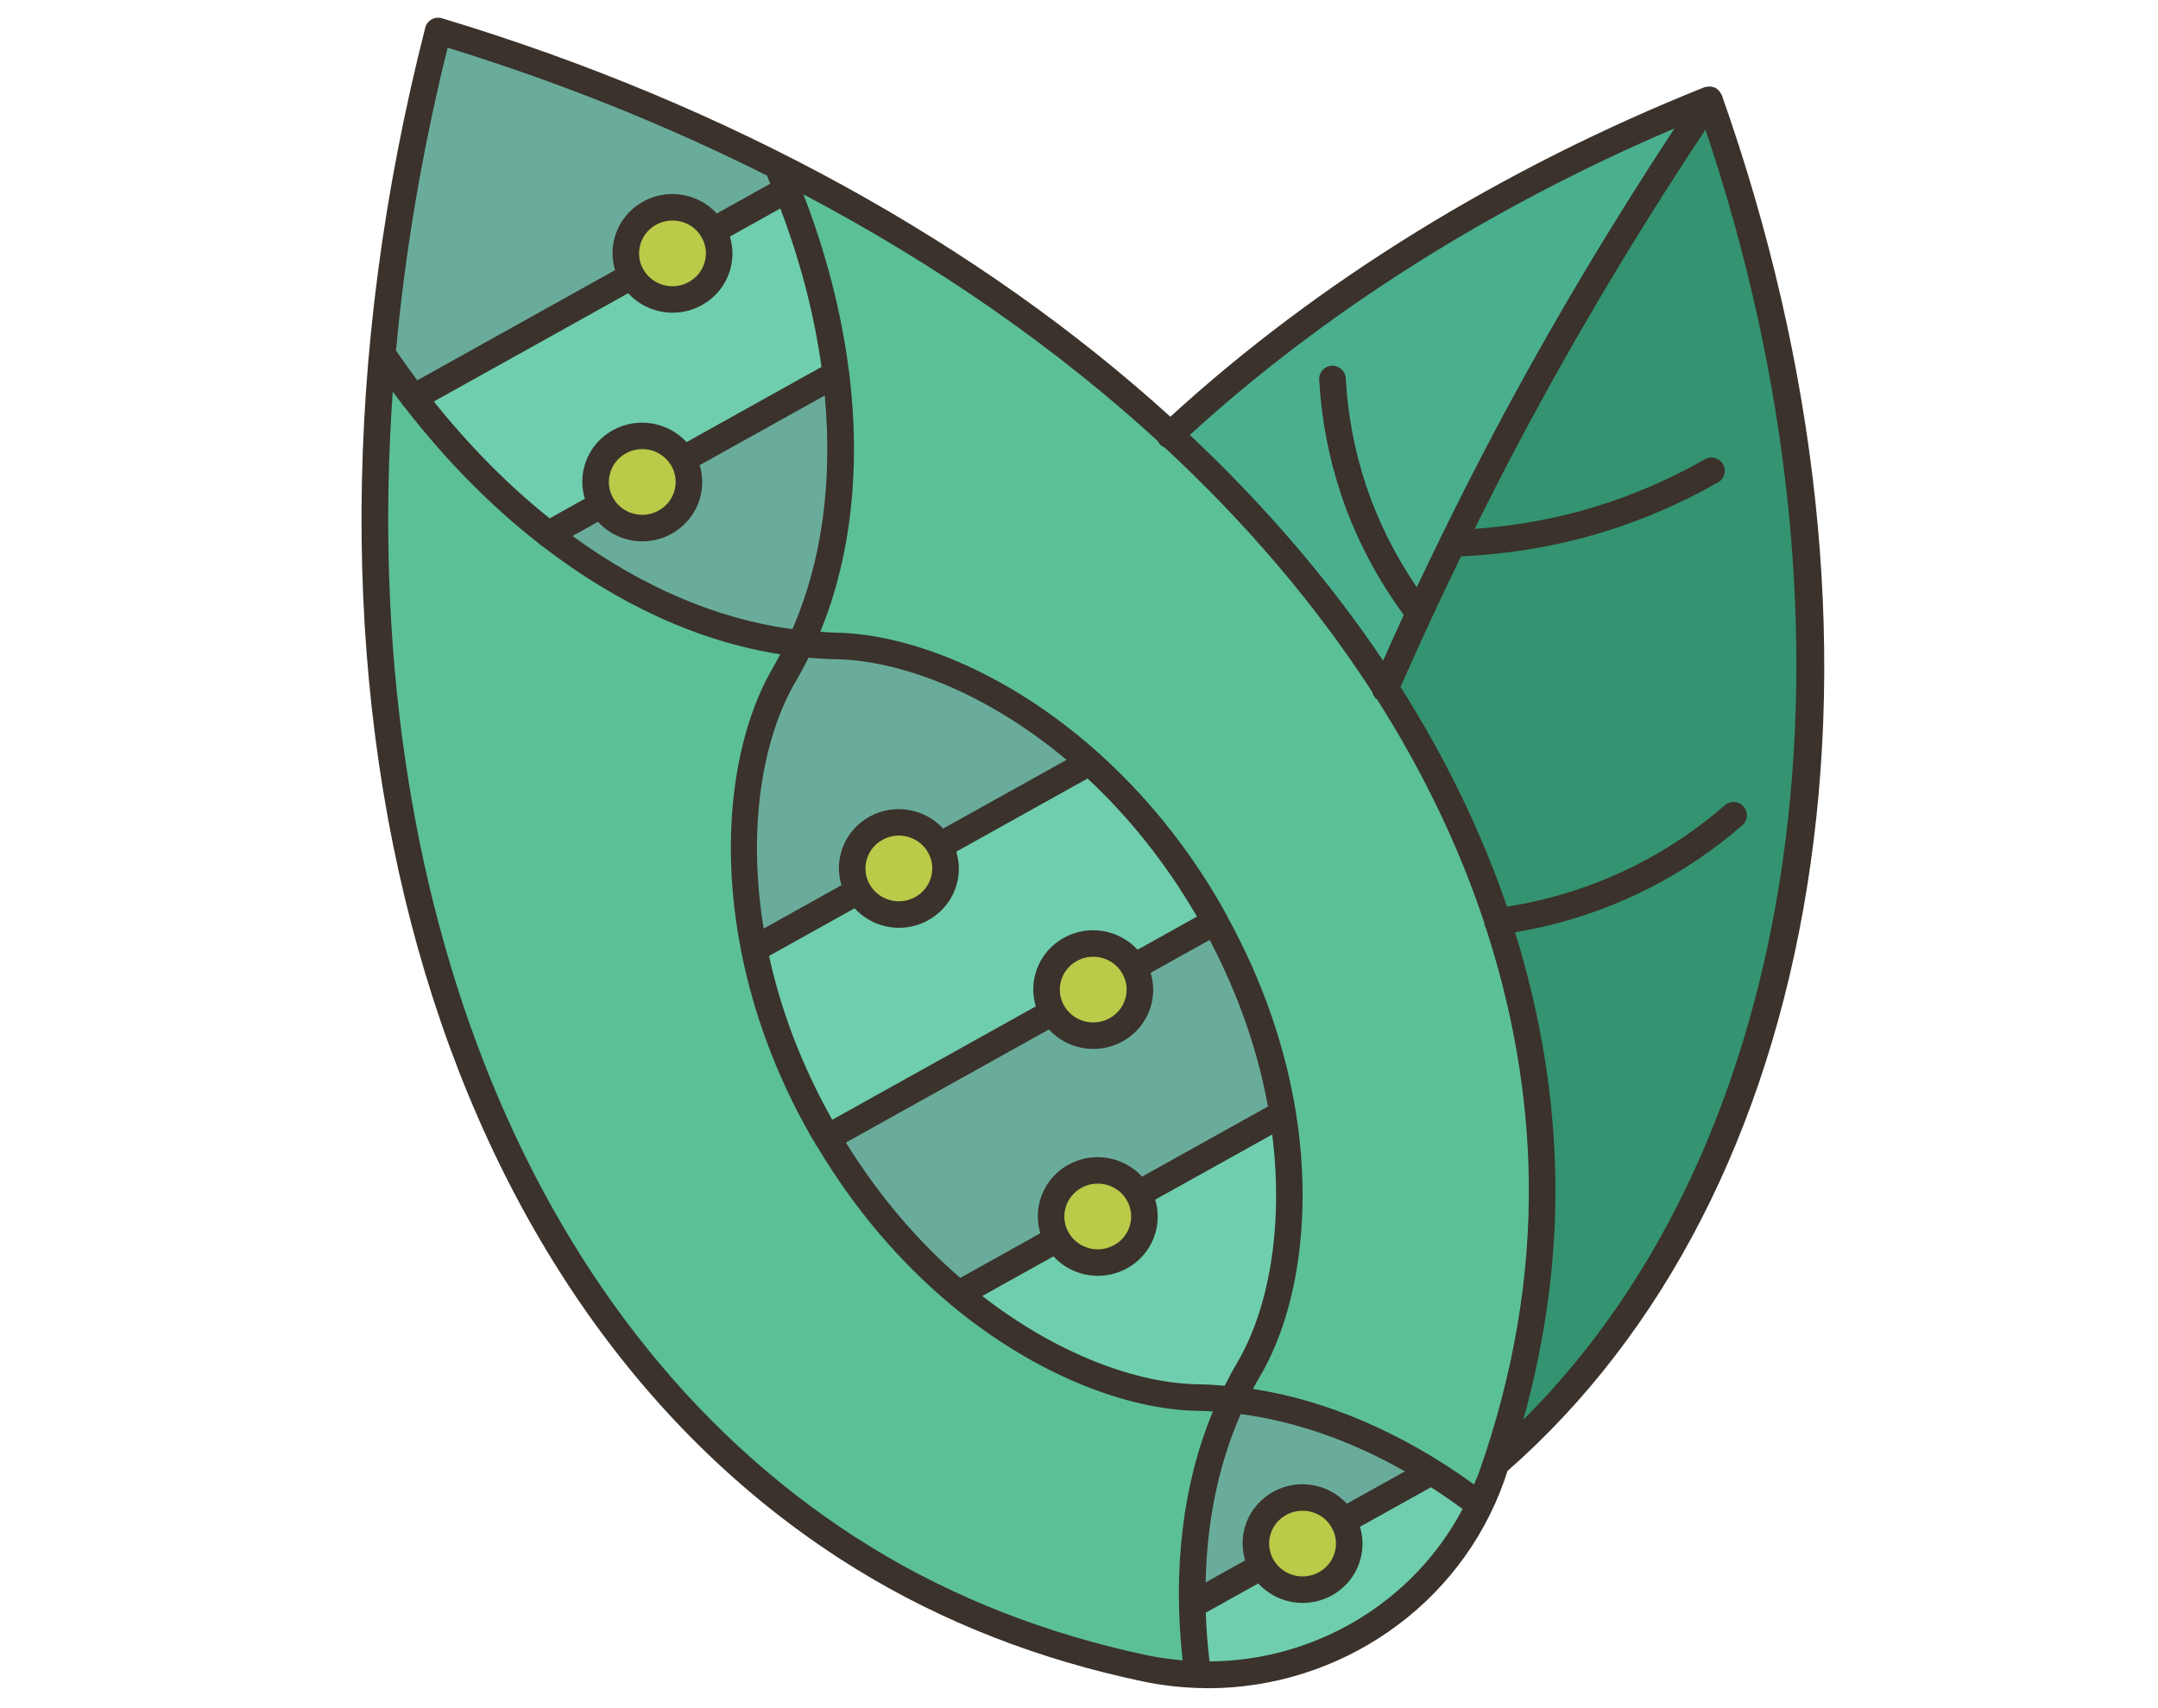 <svg xmlns="http://www.w3.org/2000/svg" xmlns:xlink="http://www.w3.org/1999/xlink" width="461" zoomAndPan="magnify" viewBox="0 0 345.75 273.75" height="365" preserveAspectRatio="xMidYMid meet" version="1.0"><defs><clipPath id="99e3fad751"><path d="M 57 2.836 L 293 2.836 L 293 270.535 L 57 270.535 Z M 57 2.836 " clip-rule="nonzero"/></clipPath></defs><path fill="#baca49" d="M 215.211 243.723 C 217.234 247.27 215.977 251.773 212.379 253.793 C 208.781 255.789 204.203 254.535 202.18 250.988 C 200.156 247.418 201.41 242.914 205.012 240.918 C 208.609 238.898 213.188 240.152 215.211 243.723 Z M 215.211 243.723 " fill-opacity="1" fill-rule="nonzero"/><path fill="#baca49" d="M 182.395 191.309 C 184.438 194.855 183.16 199.359 179.562 201.359 C 175.961 203.375 171.406 202.121 169.359 198.555 C 167.336 195.004 168.613 190.5 172.215 188.504 C 175.812 186.484 180.371 187.738 182.395 191.309 Z M 182.395 191.309 " fill-opacity="1" fill-rule="nonzero"/><path fill="#baca49" d="M 181.668 154.934 C 183.691 158.504 182.438 163.008 178.836 165.008 C 175.238 167.023 170.66 165.75 168.637 162.203 C 166.613 158.652 167.871 154.148 171.469 152.133 C 175.066 150.133 179.645 151.387 181.668 154.934 Z M 181.668 154.934 " fill-opacity="1" fill-rule="nonzero"/><path fill="#baca49" d="M 150.535 135.539 C 152.559 139.086 151.301 143.59 147.703 145.586 C 144.102 147.605 139.523 146.352 137.5 142.781 C 135.477 139.234 136.734 134.73 140.332 132.734 C 143.934 130.715 148.512 131.969 150.535 135.539 Z M 150.535 135.539 " fill-opacity="1" fill-rule="nonzero"/><path fill="#baca49" d="M 109.41 73.605 C 111.453 77.152 110.176 81.656 106.578 83.676 C 102.98 85.672 98.422 84.422 96.375 80.871 C 94.352 77.301 95.633 72.797 99.23 70.801 C 102.828 68.781 107.387 70.035 109.41 73.605 Z M 109.41 73.605 " fill-opacity="1" fill-rule="nonzero"/><path fill="#baca49" d="M 114.266 36.977 C 116.289 40.527 115.012 45.031 111.41 47.027 C 107.812 49.047 103.254 47.793 101.23 44.223 C 99.188 40.676 100.465 36.172 104.066 34.172 C 107.664 32.156 112.223 33.41 114.266 36.977 Z M 114.266 36.977 " fill-opacity="1" fill-rule="nonzero"/><path fill="#6fceae" d="M 229.352 235.84 C 231.973 237.477 234.551 239.262 237.082 241.195 C 228.84 258.445 210.996 269.07 191.891 268.367 C 191.379 264.566 191.082 260.848 191.039 257.191 L 202.18 250.988 C 204.203 254.535 208.781 255.789 212.379 253.793 C 215.977 251.773 217.234 247.27 215.211 243.723 Z M 229.352 235.84 " fill-opacity="1" fill-rule="nonzero"/><path fill="#6aac9c" d="M 229.352 235.84 L 215.211 243.723 C 213.188 240.152 208.609 238.898 205.012 240.918 C 201.41 242.914 200.156 247.418 202.18 250.988 L 191.039 257.191 C 190.785 245.168 192.914 233.949 197.492 224.281 C 208.246 225.43 219.066 229.422 229.352 235.84 Z M 229.352 235.84 " fill-opacity="1" fill-rule="nonzero"/><path fill="#6fceae" d="M 205.5 178.434 C 208.27 195.367 205.5 210.219 200.047 219.461 C 199.133 221.012 198.281 222.625 197.492 224.281 C 195.641 224.07 193.809 223.965 191.977 223.941 C 181.137 223.793 166.848 218.461 153.578 207.371 L 153.578 207.348 L 169.359 198.555 C 171.406 202.121 175.961 203.375 179.562 201.359 C 183.16 199.359 184.438 194.855 182.395 191.309 Z M 205.5 178.434 " fill-opacity="1" fill-rule="nonzero"/><path fill="#6aac9c" d="M 205.5 178.434 L 182.395 191.309 C 180.371 187.738 175.812 186.484 172.215 188.504 C 168.613 190.5 167.336 195.004 169.359 198.555 L 153.578 207.348 L 153.578 207.371 C 145.914 200.977 138.629 192.648 132.539 182.301 L 168.637 162.203 C 170.66 165.75 175.238 167.023 178.836 165.008 C 182.438 163.008 183.691 158.504 181.668 154.934 L 194.684 147.691 L 194.703 147.691 C 200.496 158.188 203.926 168.66 205.5 178.434 Z M 205.5 178.434 " fill-opacity="1" fill-rule="nonzero"/><path fill="#6fceae" d="M 194.684 147.691 L 181.668 154.934 C 179.645 151.387 175.066 150.133 171.469 152.133 C 167.871 154.148 166.613 158.652 168.637 162.203 L 132.539 182.301 C 132.281 181.875 132.027 181.473 131.793 181.047 C 126.172 171.211 122.656 161.371 120.805 152.09 L 137.5 142.781 C 139.523 146.352 144.102 147.605 147.703 145.586 C 151.301 143.59 152.559 139.086 150.535 135.539 L 174.555 122.152 C 181.648 128.504 188.355 136.578 193.98 146.414 C 194.215 146.84 194.469 147.266 194.684 147.691 Z M 194.684 147.691 " fill-opacity="1" fill-rule="nonzero"/><path fill="#6aac9c" d="M 174.555 122.152 L 150.535 135.539 C 148.512 131.969 143.934 130.715 140.332 132.734 C 136.734 134.73 135.477 139.234 137.5 142.781 L 120.805 152.09 C 117.184 133.879 119.93 117.777 125.723 108.004 C 126.641 106.43 127.512 104.816 128.277 103.16 C 130.133 103.352 131.965 103.477 133.793 103.5 C 145.273 103.668 160.648 109.66 174.555 122.152 Z M 174.555 122.152 " fill-opacity="1" fill-rule="nonzero"/><path fill="#6aac9c" d="M 133.965 59.922 C 135.988 75.836 134.137 90.75 128.277 103.16 C 114.5 101.691 100.613 95.555 87.859 85.633 L 96.375 80.871 C 98.422 84.422 102.98 85.672 106.578 83.676 C 110.176 81.656 111.453 77.152 109.41 73.605 Z M 133.965 59.922 " fill-opacity="1" fill-rule="nonzero"/><path fill="#6fceae" d="M 133.965 59.922 L 109.41 73.605 C 107.387 70.035 102.828 68.781 99.23 70.801 C 95.633 72.797 94.352 77.301 96.375 80.871 L 87.859 85.633 L 87.836 85.633 C 80.129 79.617 72.844 72.246 66.262 63.707 L 101.23 44.223 C 103.254 47.793 107.812 49.047 111.41 47.027 C 115.012 45.031 116.289 40.527 114.266 36.977 L 126.129 30.348 C 130.133 40.336 132.773 50.32 133.965 59.922 Z M 133.965 59.922 " fill-opacity="1" fill-rule="nonzero"/><path fill="#6aac9c" d="M 126.129 30.348 L 114.266 36.977 C 112.223 33.41 107.664 32.156 104.066 34.172 C 100.465 36.172 99.188 40.676 101.23 44.223 L 66.262 63.707 C 64.559 61.473 62.898 59.18 61.281 56.801 C 62.77 39.887 65.711 22.531 70.203 4.961 C 89.582 10.805 107.793 18.113 124.594 26.633 C 125.129 27.863 125.637 29.117 126.129 30.348 Z M 126.129 30.348 " fill-opacity="1" fill-rule="nonzero"/><path fill="#5cc096" d="M 138.457 249.715 C 83.004 215.676 53.824 141.68 61.281 56.801 C 62.898 59.18 64.559 61.473 66.262 63.707 C 72.844 72.246 80.129 79.617 87.836 85.633 L 87.859 85.633 C 100.613 95.555 114.5 101.691 128.277 103.16 C 127.512 104.816 126.641 106.43 125.723 108.004 C 119.93 117.777 117.184 133.879 120.805 152.09 C 122.656 161.371 126.172 171.211 131.793 181.047 C 132.027 181.473 132.281 181.875 132.539 182.301 C 138.629 192.648 145.914 200.977 153.578 207.371 C 166.848 218.461 181.137 223.793 191.977 223.941 C 193.809 223.965 195.641 224.07 197.492 224.281 C 192.914 233.949 190.785 245.168 191.039 257.191 C 191.082 260.848 191.379 264.566 191.891 268.367 C 189.145 268.281 186.375 267.941 183.586 267.367 C 162.695 262.992 147.828 255.473 138.457 249.715 Z M 138.457 249.715 " fill-opacity="1" fill-rule="nonzero"/><path fill="#5cc096" d="M 133.965 59.922 C 132.773 50.32 130.133 40.336 126.129 30.348 C 125.637 29.117 125.129 27.863 124.594 26.633 C 148.574 38.785 169.723 53.422 187.379 69.781 C 201.051 82.402 212.656 96.086 221.879 110.445 C 237.828 135.242 246.73 162.094 247.07 189.207 C 247.219 199.742 246.133 215.445 239.723 234.48 C 239.512 235.141 239.277 235.797 239.043 236.477 C 238.469 238.094 237.828 239.664 237.082 241.195 C 234.551 239.262 231.973 237.477 229.352 235.84 C 219.066 229.422 208.246 225.43 197.492 224.281 C 198.281 222.625 199.133 221.012 200.047 219.461 C 205.5 210.219 208.27 195.367 205.5 178.434 C 203.926 168.66 200.496 158.188 194.703 147.691 L 194.684 147.691 C 194.469 147.266 194.215 146.84 193.98 146.414 C 188.355 136.578 181.648 128.504 174.555 122.152 C 160.648 109.66 145.273 103.668 133.793 103.5 C 131.965 103.477 130.133 103.352 128.277 103.16 C 134.137 90.75 135.988 75.836 133.965 59.922 Z M 133.965 59.922 " fill-opacity="1" fill-rule="nonzero"/><path fill="#4aaf8f" d="M 227.352 98.316 C 225.434 102.414 223.625 106.473 221.879 110.445 C 212.656 96.086 201.051 82.402 187.379 69.781 L 187.398 69.762 C 210.461 48.219 239.766 29.605 273.863 15.965 C 263.172 31.793 252.117 49.832 241.387 70.035 C 238.34 75.816 235.441 81.488 232.719 87.098 L 232.695 87.098 C 230.844 90.879 229.055 94.617 227.352 98.316 Z M 227.352 98.316 " fill-opacity="1" fill-rule="nonzero"/><path fill="#349370" d="M 247.07 189.207 C 246.73 162.094 237.828 135.242 221.879 110.445 C 223.625 106.473 225.434 102.414 227.352 98.316 C 229.055 94.617 230.844 90.879 232.695 87.098 L 232.719 87.098 C 235.445 81.488 238.34 75.816 241.387 70.035 C 252.117 49.832 263.172 31.793 273.863 15.965 C 305.039 104.223 290.195 190.586 239.723 234.48 C 246.133 215.445 247.219 199.742 247.07 189.207 Z M 247.07 189.207 " fill-opacity="1" fill-rule="nonzero"/><g clip-path="url(#99e3fad751)"><path fill="#3a322b" d="M 275.867 15.25 C 275.84 15.176 275.777 15.117 275.742 15.047 C 275.676 14.91 275.605 14.789 275.516 14.668 C 275.43 14.559 275.332 14.469 275.227 14.379 C 275.16 14.32 275.121 14.246 275.047 14.195 C 274.992 14.16 274.93 14.156 274.879 14.125 C 274.824 14.098 274.789 14.047 274.734 14.023 C 274.66 13.988 274.578 13.992 274.5 13.969 C 274.355 13.922 274.219 13.887 274.07 13.871 C 273.941 13.859 273.82 13.863 273.695 13.871 C 273.539 13.887 273.398 13.91 273.25 13.953 C 273.188 13.969 273.125 13.961 273.062 13.984 C 240.52 27.008 211 45.246 187.516 66.781 C 157.297 39.34 117.355 16.961 70.812 2.926 C 70.258 2.758 69.656 2.824 69.152 3.109 C 68.645 3.395 68.281 3.875 68.137 4.434 C 41.109 110.227 68.922 209.527 137.336 251.527 C 151 259.914 166.41 265.945 183.148 269.445 C 186.023 270.051 188.898 270.379 191.754 270.48 C 191.801 270.48 191.844 270.504 191.891 270.504 C 191.969 270.504 192.047 270.5 192.125 270.488 C 192.598 270.504 193.07 270.527 193.539 270.527 C 214.527 270.527 233.914 257.434 241.039 237.184 C 241.211 236.695 241.355 236.207 241.52 235.719 C 266.621 213.688 283.215 181.371 289.512 142.195 C 295.898 102.48 291.176 58.582 275.867 15.25 Z M 268.285 20.574 C 257.961 36.262 248.273 52.512 239.512 69.039 C 236.516 74.688 233.613 80.43 230.781 86.215 C 230.754 86.273 230.719 86.328 230.695 86.391 C 229.441 88.953 228.215 91.52 226.996 94.102 C 223.578 89.074 220.84 83.664 218.914 77.922 C 217.043 72.328 215.934 66.504 215.613 60.609 C 215.547 59.434 214.469 58.531 213.371 58.602 C 212.195 58.664 211.293 59.668 211.359 60.84 C 211.699 67.113 212.883 73.316 214.875 79.273 C 217.188 86.172 220.582 92.633 224.906 98.539 C 223.777 100.977 222.688 103.422 221.602 105.871 C 213.047 93.137 202.656 81.012 190.633 69.699 C 212.16 50.008 238.84 33.137 268.285 20.574 Z M 238.078 148.754 C 242.383 161.973 244.762 175.531 244.941 189.234 C 245.141 204.621 242.477 220.281 237.02 235.773 C 236.77 236.488 236.453 237.172 236.168 237.871 C 224.734 229.609 212.668 224.406 200.742 222.566 C 201.109 221.883 201.484 221.199 201.879 220.531 C 207.527 210.98 210.41 195.672 207.625 178.25 C 207.621 178.191 207.602 178.137 207.594 178.082 C 205.984 168.137 202.488 157.516 196.645 146.883 C 196.609 146.805 196.609 146.723 196.57 146.648 C 196.535 146.586 196.477 146.551 196.438 146.496 C 196.227 146.113 196.047 145.734 195.828 145.352 C 190.133 135.379 183.309 127.234 176.094 120.738 C 175.969 120.605 175.844 120.484 175.695 120.387 C 161.422 107.691 145.641 101.555 133.824 101.379 C 133.027 101.367 132.223 101.289 131.422 101.246 C 136.359 89.223 137.918 75.02 136.078 59.941 C 136.082 59.738 136.047 59.547 135.992 59.344 C 134.82 50.152 132.395 40.652 128.719 31.137 C 150.223 42.496 169.336 55.855 185.535 70.707 C 185.625 70.883 185.711 71.066 185.852 71.219 C 186.074 71.453 186.34 71.613 186.621 71.727 C 199.738 83.902 210.906 97.047 219.852 110.887 C 219.961 111.383 220.238 111.809 220.664 112.117 C 227.969 123.625 233.73 135.598 237.812 147.875 C 237.812 147.906 237.801 147.934 237.805 147.965 C 237.836 148.254 237.941 148.516 238.078 148.754 Z M 204.027 249.926 C 203.332 248.711 203.156 247.297 203.531 245.953 C 203.914 244.594 204.809 243.465 206.055 242.77 C 206.891 242.305 207.797 242.086 208.688 242.086 C 210.559 242.086 212.379 243.051 213.359 244.77 C 214.055 245.984 214.23 247.395 213.855 248.742 C 213.473 250.102 212.578 251.234 211.332 251.93 C 208.754 253.363 205.477 252.461 204.027 249.926 Z M 215.793 240.957 C 212.844 237.754 207.949 236.844 203.98 239.059 C 201.734 240.309 200.117 242.352 199.43 244.812 C 198.941 246.551 198.988 248.352 199.496 250.039 L 193.16 253.57 C 193.363 243.707 195.258 234.602 198.785 226.598 C 207.543 227.758 216.426 230.848 225.094 235.777 Z M 127.551 109.082 C 128.258 107.883 128.91 106.648 129.539 105.395 C 130.949 105.512 132.355 105.605 133.758 105.629 C 144.203 105.781 158.023 110.98 170.879 121.762 L 151.113 132.773 C 148.164 129.57 143.27 128.66 139.297 130.871 C 137.051 132.125 135.434 134.168 134.746 136.633 C 134.262 138.371 134.309 140.164 134.816 141.852 L 122.355 148.797 C 119.648 132.352 122.285 117.984 127.551 109.082 Z M 139.348 141.738 C 138.652 140.523 138.477 139.117 138.852 137.77 C 139.23 136.41 140.129 135.277 141.375 134.582 C 142.211 134.117 143.113 133.898 144.008 133.898 C 145.879 133.898 147.699 134.863 148.684 136.582 C 149.379 137.801 149.551 139.211 149.176 140.555 C 148.793 141.914 147.898 143.047 146.652 143.742 C 144.078 145.18 140.801 144.281 139.348 141.738 Z M 136.918 145.547 C 138.766 147.555 141.363 148.672 144.035 148.672 C 145.629 148.672 147.246 148.277 148.73 147.449 C 150.977 146.199 152.59 144.156 153.281 141.699 C 153.77 139.957 153.723 138.16 153.215 136.469 L 174.246 124.754 C 180.617 130.68 186.641 138.031 191.777 146.883 L 182.258 152.188 C 179.309 148.98 174.418 148.066 170.441 150.285 C 168.195 151.535 166.582 153.578 165.891 156.039 C 165.402 157.777 165.449 159.574 165.957 161.266 L 133.34 179.438 C 128.32 170.52 125.059 161.629 123.215 153.184 Z M 170.488 161.152 C 169.793 159.938 169.617 158.527 169.992 157.18 C 170.375 155.82 171.27 154.691 172.516 153.996 C 173.348 153.531 174.254 153.312 175.145 153.312 C 177.02 153.312 178.84 154.281 179.82 156 C 180.516 157.215 180.691 158.629 180.316 159.973 C 179.934 161.332 179.039 162.461 177.793 163.156 C 175.211 164.59 171.938 163.688 170.488 161.152 Z M 168.059 164.961 C 169.902 166.969 172.504 168.086 175.176 168.086 C 176.77 168.086 178.387 167.691 179.871 166.863 C 182.117 165.613 183.73 163.57 184.422 161.113 C 184.91 159.371 184.863 157.574 184.355 155.887 L 193.812 150.617 C 198.602 159.734 201.602 168.781 203.148 177.309 L 182.984 188.543 C 180.035 185.34 175.141 184.426 171.168 186.645 C 168.918 187.895 167.305 189.941 166.617 192.398 C 166.133 194.137 166.18 195.934 166.684 197.621 L 153.848 204.773 C 147.25 199.062 140.957 191.848 135.527 183.086 Z M 171.211 197.512 C 170.52 196.293 170.344 194.883 170.719 193.539 C 171.102 192.176 171.996 191.047 173.242 190.352 C 174.078 189.891 174.98 189.668 175.875 189.668 C 177.75 189.668 179.566 190.637 180.547 192.355 C 181.242 193.57 181.418 194.984 181.043 196.328 C 180.66 197.688 179.766 198.82 178.516 199.512 C 175.941 200.945 172.668 200.051 171.211 197.512 Z M 168.781 201.32 C 170.629 203.328 173.227 204.441 175.898 204.441 C 177.492 204.441 179.109 204.051 180.594 203.223 C 182.84 201.973 184.453 199.93 185.145 197.469 C 185.633 195.73 185.59 193.934 185.078 192.242 L 203.832 181.797 C 205.73 196.918 203.137 210.047 198.211 218.379 C 197.504 219.57 196.852 220.801 196.227 222.051 C 194.816 221.934 193.406 221.848 192.004 221.828 C 182.23 221.688 169.508 217.09 157.379 207.676 Z M 69.508 64.336 L 100.648 46.988 C 102.492 48.996 105.09 50.109 107.762 50.109 C 109.355 50.109 110.973 49.719 112.457 48.887 C 114.707 47.637 116.32 45.594 117.008 43.137 C 117.496 41.395 117.449 39.598 116.941 37.91 L 125.023 33.406 C 128.281 41.984 130.469 50.523 131.617 58.801 L 110 70.844 C 107.051 67.641 102.16 66.73 98.188 68.941 C 95.938 70.195 94.324 72.238 93.637 74.699 C 93.148 76.438 93.195 78.234 93.703 79.922 L 88.062 83.066 C 81.504 77.82 75.262 71.531 69.508 64.336 Z M 112.41 38.02 C 113.105 39.238 113.281 40.648 112.906 41.992 C 112.527 43.355 111.629 44.484 110.383 45.18 C 107.805 46.621 104.531 45.719 103.074 43.18 C 102.379 41.965 102.207 40.555 102.582 39.207 C 102.961 37.848 103.859 36.715 105.105 36.023 C 105.941 35.559 106.844 35.336 107.738 35.336 C 109.609 35.332 111.43 36.301 112.41 38.02 Z M 98.234 79.809 C 97.543 78.594 97.363 77.184 97.742 75.836 C 98.121 74.477 99.016 73.348 100.266 72.648 C 101.102 72.184 102.004 71.965 102.898 71.965 C 104.77 71.965 106.586 72.934 107.566 74.652 C 107.566 74.652 107.566 74.652 107.57 74.652 C 108.266 75.867 108.438 77.277 108.062 78.621 C 107.684 79.98 106.785 81.113 105.539 81.809 C 102.961 83.246 99.684 82.352 98.234 79.809 Z M 95.805 83.617 C 97.648 85.625 100.25 86.746 102.918 86.746 C 104.516 86.746 106.129 86.352 107.613 85.523 C 109.863 84.27 111.477 82.227 112.168 79.766 C 112.652 78.023 112.609 76.23 112.102 74.539 L 132.141 63.375 C 133.414 77.141 131.691 89.992 126.953 100.82 C 115.027 99.238 102.988 94.098 91.727 85.891 Z M 71.719 7.645 C 89.887 13.25 106.988 20.16 122.883 28.133 C 123.07 28.566 123.234 29 123.418 29.434 L 114.844 34.211 C 111.895 31.004 107 30.094 103.031 32.309 C 100.781 33.559 99.168 35.605 98.477 38.066 C 97.992 39.805 98.039 41.602 98.543 43.289 L 66.855 60.945 C 65.695 59.395 64.559 57.793 63.445 56.168 C 64.91 40.293 67.641 24.059 71.719 7.645 Z M 139.57 247.91 C 85.238 214.559 57.227 143.906 62.922 62.77 C 63.41 63.43 63.91 64.07 64.406 64.715 C 64.41 64.723 64.41 64.73 64.414 64.738 C 64.523 64.938 64.664 65.102 64.824 65.25 C 71.391 73.734 78.621 81.051 86.27 87.039 C 86.445 87.23 86.645 87.387 86.871 87.5 C 98.941 96.82 111.992 102.828 125 104.844 C 124.629 105.535 124.281 106.25 123.883 106.922 C 117.922 117.004 115.082 133.523 118.703 152.156 C 118.707 152.336 118.75 152.508 118.801 152.684 C 120.699 162.145 124.234 172.129 129.934 182.105 C 130.148 182.48 130.383 182.824 130.602 183.191 C 130.625 183.25 130.625 183.312 130.656 183.367 C 130.73 183.5 130.824 183.609 130.926 183.723 C 137.047 194.004 144.34 202.34 152.016 208.789 C 152.094 208.871 152.18 208.941 152.266 209.012 C 165.941 220.418 180.73 225.918 191.941 226.078 C 192.734 226.09 193.531 226.125 194.328 226.172 C 189.523 237.746 187.863 251.336 189.477 266.059 C 187.66 265.898 185.84 265.672 184.02 265.293 C 167.766 261.887 152.812 256.039 139.57 247.91 Z M 193.785 266.23 C 193.477 263.586 193.273 260.98 193.184 258.422 L 201.594 253.734 C 203.441 255.742 206.043 256.859 208.715 256.859 C 210.309 256.859 211.926 256.465 213.41 255.641 C 215.656 254.387 217.27 252.34 217.957 249.879 C 218.445 248.141 218.398 246.348 217.891 244.656 L 229.266 238.32 C 230.969 239.41 232.656 240.574 234.336 241.805 C 226.445 256.766 210.727 266.137 193.785 266.23 Z M 244.055 227.504 C 247.613 214.715 249.363 201.863 249.199 189.18 C 249.023 175.719 246.781 162.402 242.738 149.395 C 250.297 148.125 257.543 145.742 264.316 142.277 C 269.641 139.555 274.633 136.176 279.152 132.242 C 280.039 131.469 280.129 130.125 279.355 129.242 C 278.582 128.355 277.238 128.266 276.355 129.039 C 272.094 132.75 267.387 135.93 262.375 138.496 C 255.82 141.852 248.785 144.125 241.445 145.293 C 237.309 133.203 231.57 121.414 224.387 110.074 C 227.469 103.059 230.715 96.066 234.086 89.145 C 241.777 88.805 249.395 87.535 256.734 85.297 C 263.18 83.328 269.414 80.633 275.273 77.289 C 276.293 76.707 276.648 75.406 276.062 74.387 C 275.477 73.371 274.18 73.016 273.156 73.598 C 267.574 76.785 261.629 79.355 255.488 81.23 C 249.242 83.137 242.785 84.285 236.258 84.75 C 238.551 80.133 240.879 75.543 243.281 71.02 C 252.379 53.863 262.469 36.996 273.246 20.77 C 300.488 101.641 288.824 183.027 244.055 227.504 Z M 244.055 227.504 " fill-opacity="1" fill-rule="nonzero"/></g></svg>